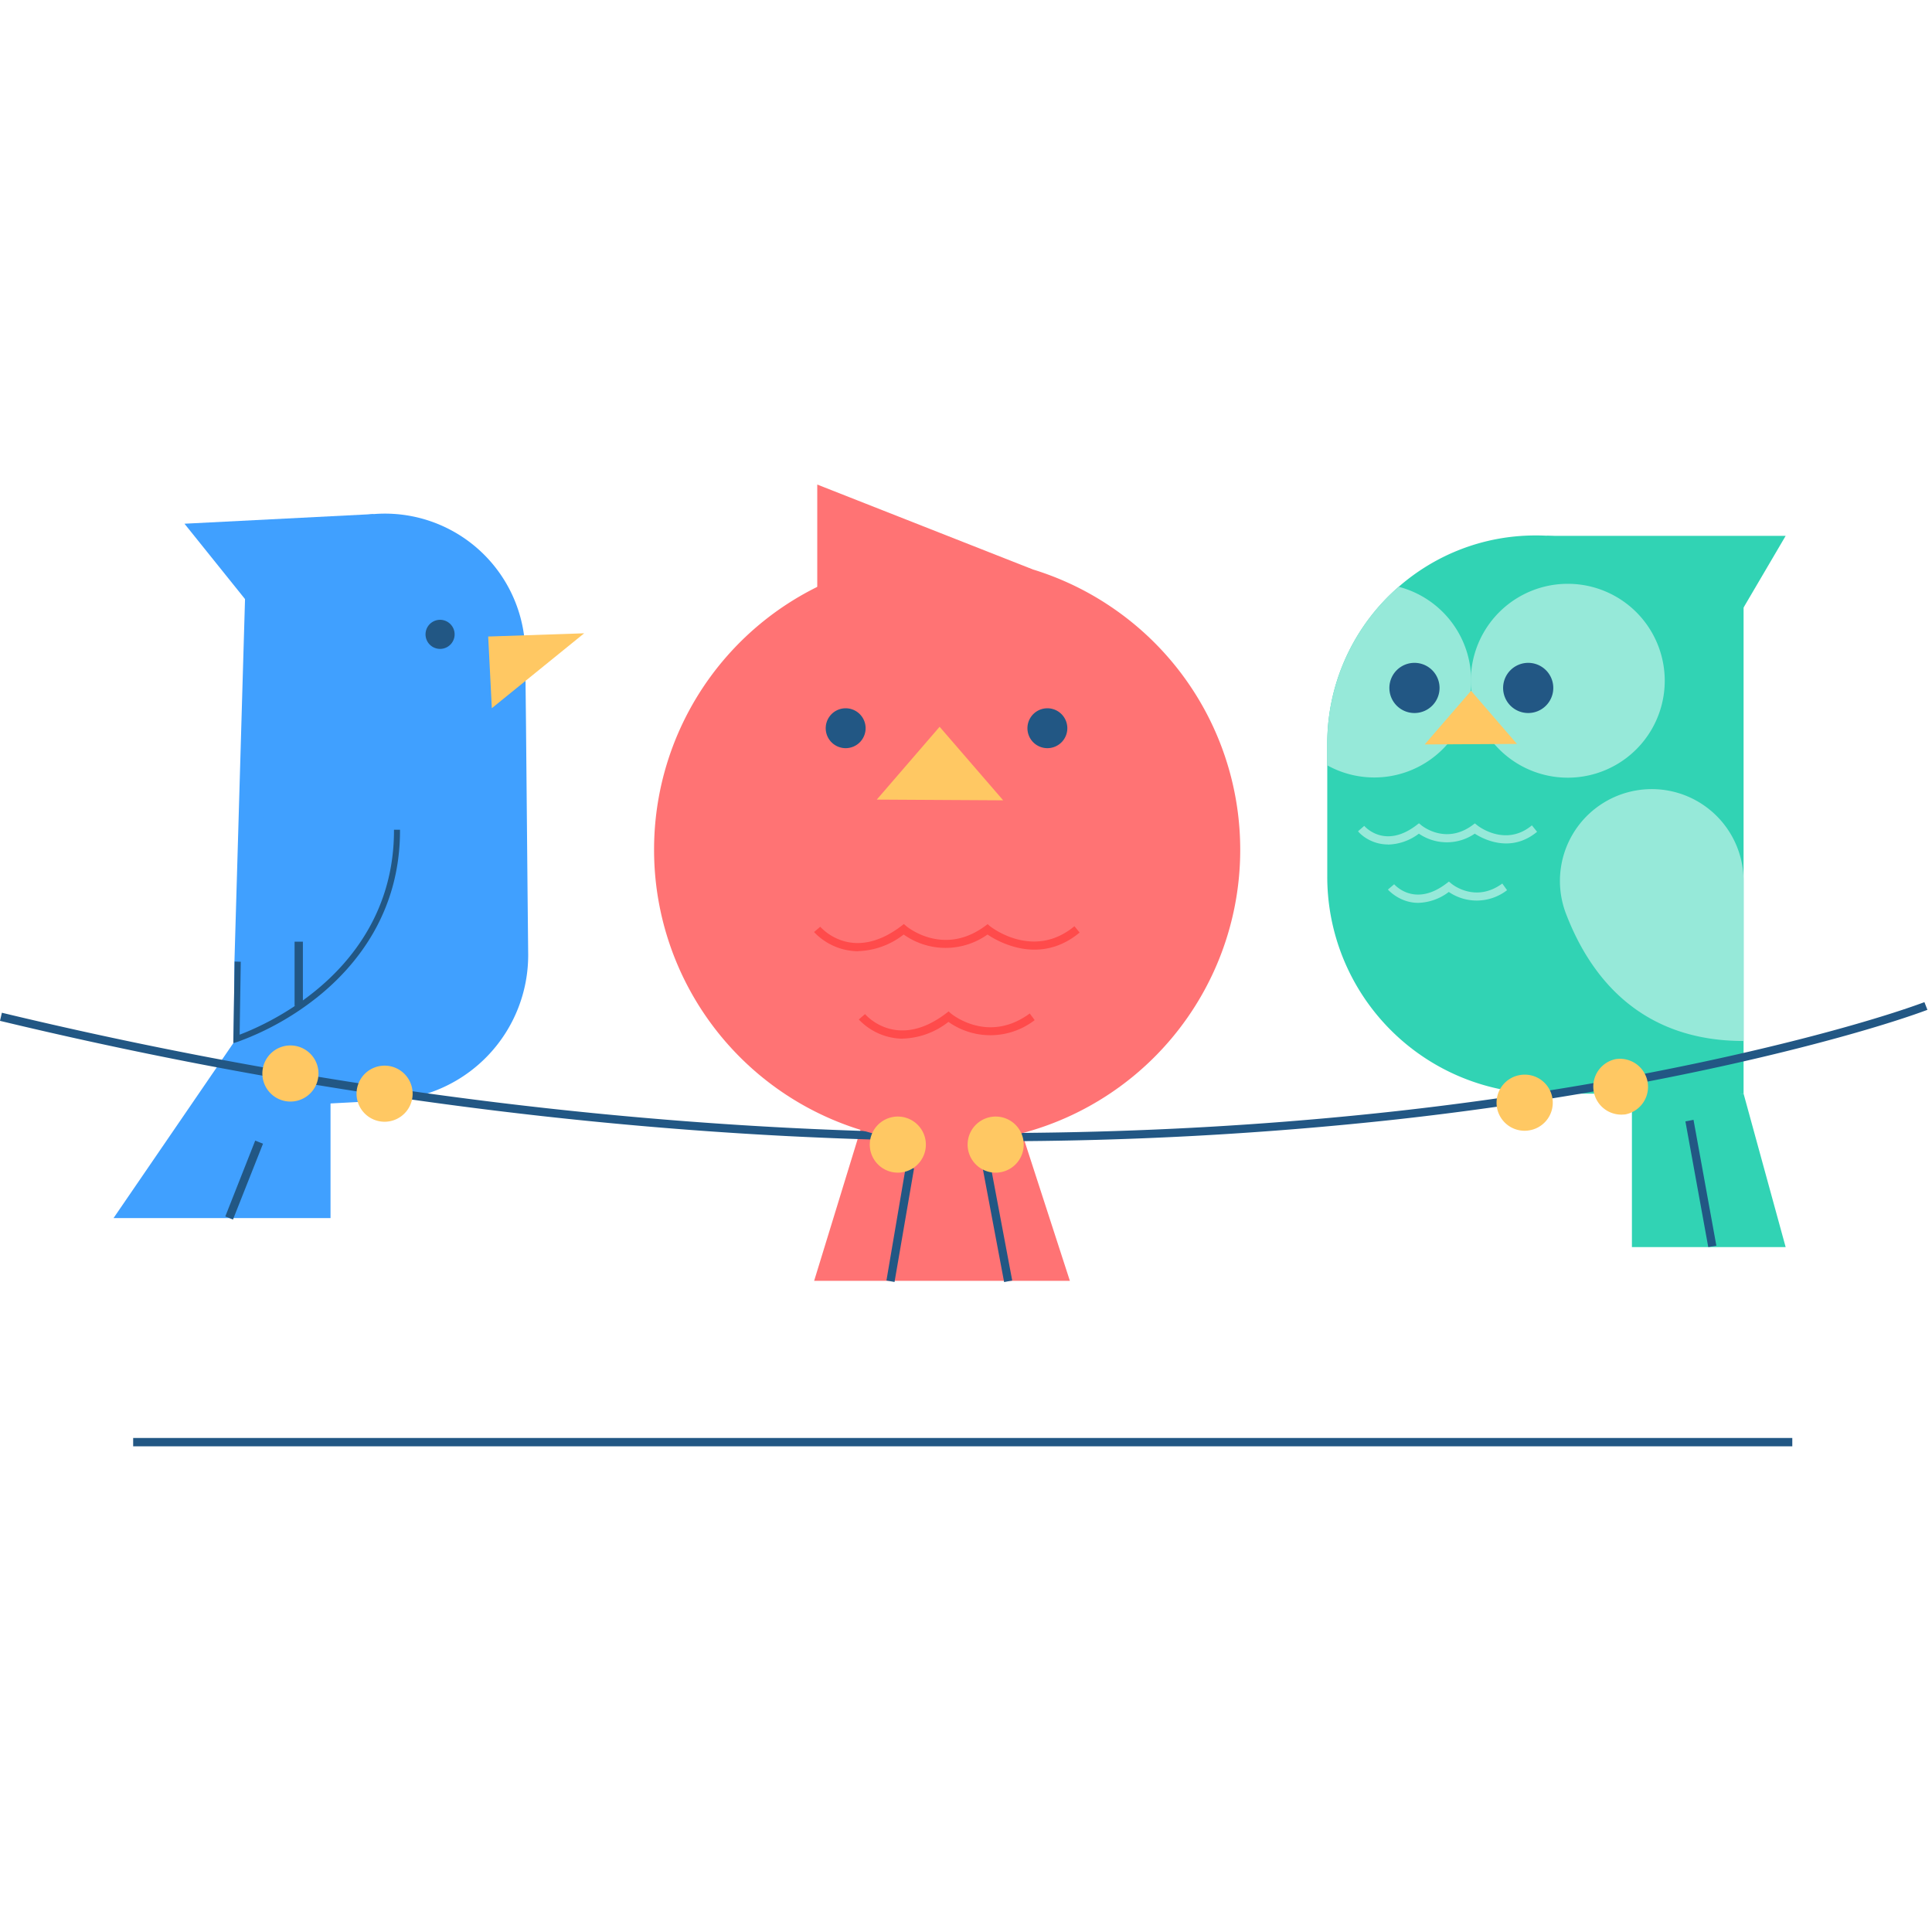 <svg width="186" height="186" fill="none" xmlns="http://www.w3.org/2000/svg"><g clip-path="url(#a)"><path d="m22.46 100.43-11.53 16.84h20.89v-14.61l-9.36-2.23z" fill="#40A0FF"/><path d="M127.78 71.6v12.8a20.88 20.88 0 0 0 20.88 20.89h19.2V58.55c0-5.65-2.27 2.4-5.9-1.2a20.03 20.03 0 0 0-14.14-5.8c-5.03 0-9.64 1.87-13.16 4.94a20 20 0 0 0-6.88 15.11z" fill="#31D3B4"/><path d="M141.6 65.53a9.33 9.33 0 1 0 18.67.01 9.33 9.33 0 0 0-18.67 0z" fill="#96E9D9"/><path d="M127.78 71.6v2.08a9.33 9.33 0 1 0 6.87-17.19 20.01 20.01 0 0 0-6.87 15.11z" fill="#96E9D9"/><path d="M138.59 66.23a2.41 2.41 0 1 1-4.83 0 2.41 2.41 0 0 1 4.83 0zM149.54 66.23a2.41 2.41 0 1 1-4.83 0 2.41 2.41 0 0 1 4.83 0z" fill="#225784"/><path d="M167.86 100.22c-9.97 0-14.8-6.2-17.13-12.34a8.84 8.84 0 1 1 17.13-3.1v15.44zM133.63 81.3c-1.36 0-2.4-.69-2.89-1.27l.6-.52c.09.1 1.99 2.24 5.02-.06l.25-.19.24.2c.1.08 2.33 1.87 4.9-.01l.24-.18.24.19c.1.09 2.72 2.1 5.25 0l.5.62c-2.54 2.1-5.19.7-6 .18a4.77 4.77 0 0 1-5.38 0 5.13 5.13 0 0 1-2.97 1.05zM136.54 86.92c-1.81 0-2.9-1.26-2.92-1.28l.6-.51-.3.25.3-.25c.09.09 1.98 2.23 5.01-.06l.26-.2.24.2c.09.08 2.32 1.88 4.9-.01l.46.64a4.77 4.77 0 0 1-5.61.17 5.06 5.06 0 0 1-2.94 1.05z" fill="#96E9D9"/><path d="m141.62 66.5 4.42 5.12-8.88.05 4.46-5.16z" fill="#FFC863"/><path d="M148.9 51.59h23.01l-6.3 10.73-16.72-10.73zM167.86 105.29l4.05 14.77h-14.8V104.9l10.75.39z" fill="#31D3B4"/><path d="M103 123.31H78.38l6.4-20.85h11.46l6.76 20.85z" fill="#FF7374"/><path d="m87.2 112.35-1.86 10.93.78.14L88 112.48l-.78-.13zM95.4 112.34l-.79.15 2.06 10.94.78-.15-2.06-10.94z" fill="#225784"/><path d="M50.58 62.94V64.37l.01.8.05 4.56.15 16.18.06 5.92a14 14 0 0 1-13.27 14.1l-9.15.48c-1.43.07-4.58-1.38-5.97-1.78l.11-12.02.89-30.53.13-4.4v-.08c.31-5.97 4.7-6.41 10.43-7.79.57-.13 1.17-.24 1.77-.3l.21-.02a13.51 13.51 0 0 1 14.57 13.44z" fill="#40A0FF"/><path d="m36 49.49-18.24.93 6.82 8.49L36 49.49z" fill="#40A0FF"/><path d="m47 61.28 9.24-.31-8.89 7.21-.35-6.9z" fill="#FFC863"/><path d="m23.22 78.52-.45 21.5s15.5-4.96 15.45-20.15l-15-1.35z" fill="#40A0FF"/><path d="m22.46 100.43.13-7.86.59.02-.11 7.02c1.07-.4 4.2-1.7 7.27-4.2 3.48-2.82 7.62-7.81 7.59-15.53h.58c.03 7.96-4.23 13.09-7.81 16a27.17 27.17 0 0 1-7.85 4.43l-.39.12zM43.75 60.85a1.4 1.4 0 1 1-2.78.14 1.4 1.4 0 0 1 2.78-.14z" fill="#225784"/><path d="M95.4 109.88c-6.45 0-12.96-.17-19.5-.5-25-1.28-50.54-5.01-75.9-11.1l.18-.78c25.32 6.08 50.8 9.8 75.75 11.08 19.96 1.02 39.62.48 58.44-1.6 25.62-2.84 44.5-8.12 50.9-10.5l.29.74c-6.44 2.4-25.4 7.7-51.1 10.55a355.46 355.46 0 0 1-39.06 2.1zM172.55 138.44H12.82v.8h159.73v-.8z" fill="#225784"/><path d="M119.4 81.82a28.21 28.21 0 1 1-56.43 0 28.2 28.2 0 0 1 44.05-23.36 28.2 28.2 0 0 1 12.38 23.36z" fill="#FF7374"/><path d="M82.6 91.58a5.91 5.91 0 0 1-4.23-1.85l.6-.51c.13.14 3.08 3.5 7.79-.06l.25-.2.24.2c.15.13 3.6 2.92 7.58 0l.25-.19.23.2c.17.13 4.2 3.25 8.13 0l.5.61c-3.83 3.19-7.85.88-8.87.19a6.97 6.97 0 0 1-8.07 0 7.5 7.5 0 0 1-4.4 1.6zM86.91 100a5.92 5.92 0 0 1-4.23-1.85l.6-.52c.13.15 3.08 3.5 7.79-.06l.25-.2.24.21c.15.12 3.6 2.91 7.58-.01l.47.64a6.98 6.98 0 0 1-8.3.17 7.48 7.48 0 0 1-4.4 1.61z" fill="#FF4B4B"/><path d="M83.33 69.97a1.92 1.92 0 1 1-3.83 0 1.92 1.92 0 0 1 3.83 0zM102.75 69.97a1.92 1.92 0 1 1-3.83 0 1.92 1.92 0 0 1 3.83 0z" fill="#225784"/><path d="m99.38 54.8-20.7-8.15v11.1l20.7-2.94z" fill="#FF7374"/><path d="m163.04 107.81-.78.15 2.2 12.1.78-.13-2.2-12.12z" fill="#225784"/><path d="M27.39 105.99a2.7 2.7 0 1 1 1.14-5.28 2.7 2.7 0 0 1-1.14 5.28zM36.6 107.96a2.7 2.7 0 1 1 1.14-5.27 2.7 2.7 0 0 1-1.14 5.27zM156.4 107.3a2.7 2.7 0 1 0-.88-5.33 2.7 2.7 0 0 0 .89 5.32zM147.11 108.84a2.7 2.7 0 1 0-.89-5.32 2.7 2.7 0 0 0 .9 5.32zM86.6 112.89a2.7 2.7 0 1 1 0-5.39 2.7 2.7 0 0 1 0 5.39zM96.02 112.89a2.7 2.7 0 1 1 0-5.39 2.7 2.7 0 0 1 0 5.39zM90.46 69.97l-6.05 7.01 12.17.07-6.12-7.08z" fill="#FFC863"/><path d="m24.57 109.81-2.88 7.3.74.3 2.89-7.3-.75-.3zM29.16 90.66h-.8v6.19h.8v-6.19z" fill="#225784"/></g><defs><clipPath id="a"><path fill="#fff" d="M0 0h186v186H0z"/></clipPath></defs></svg>
